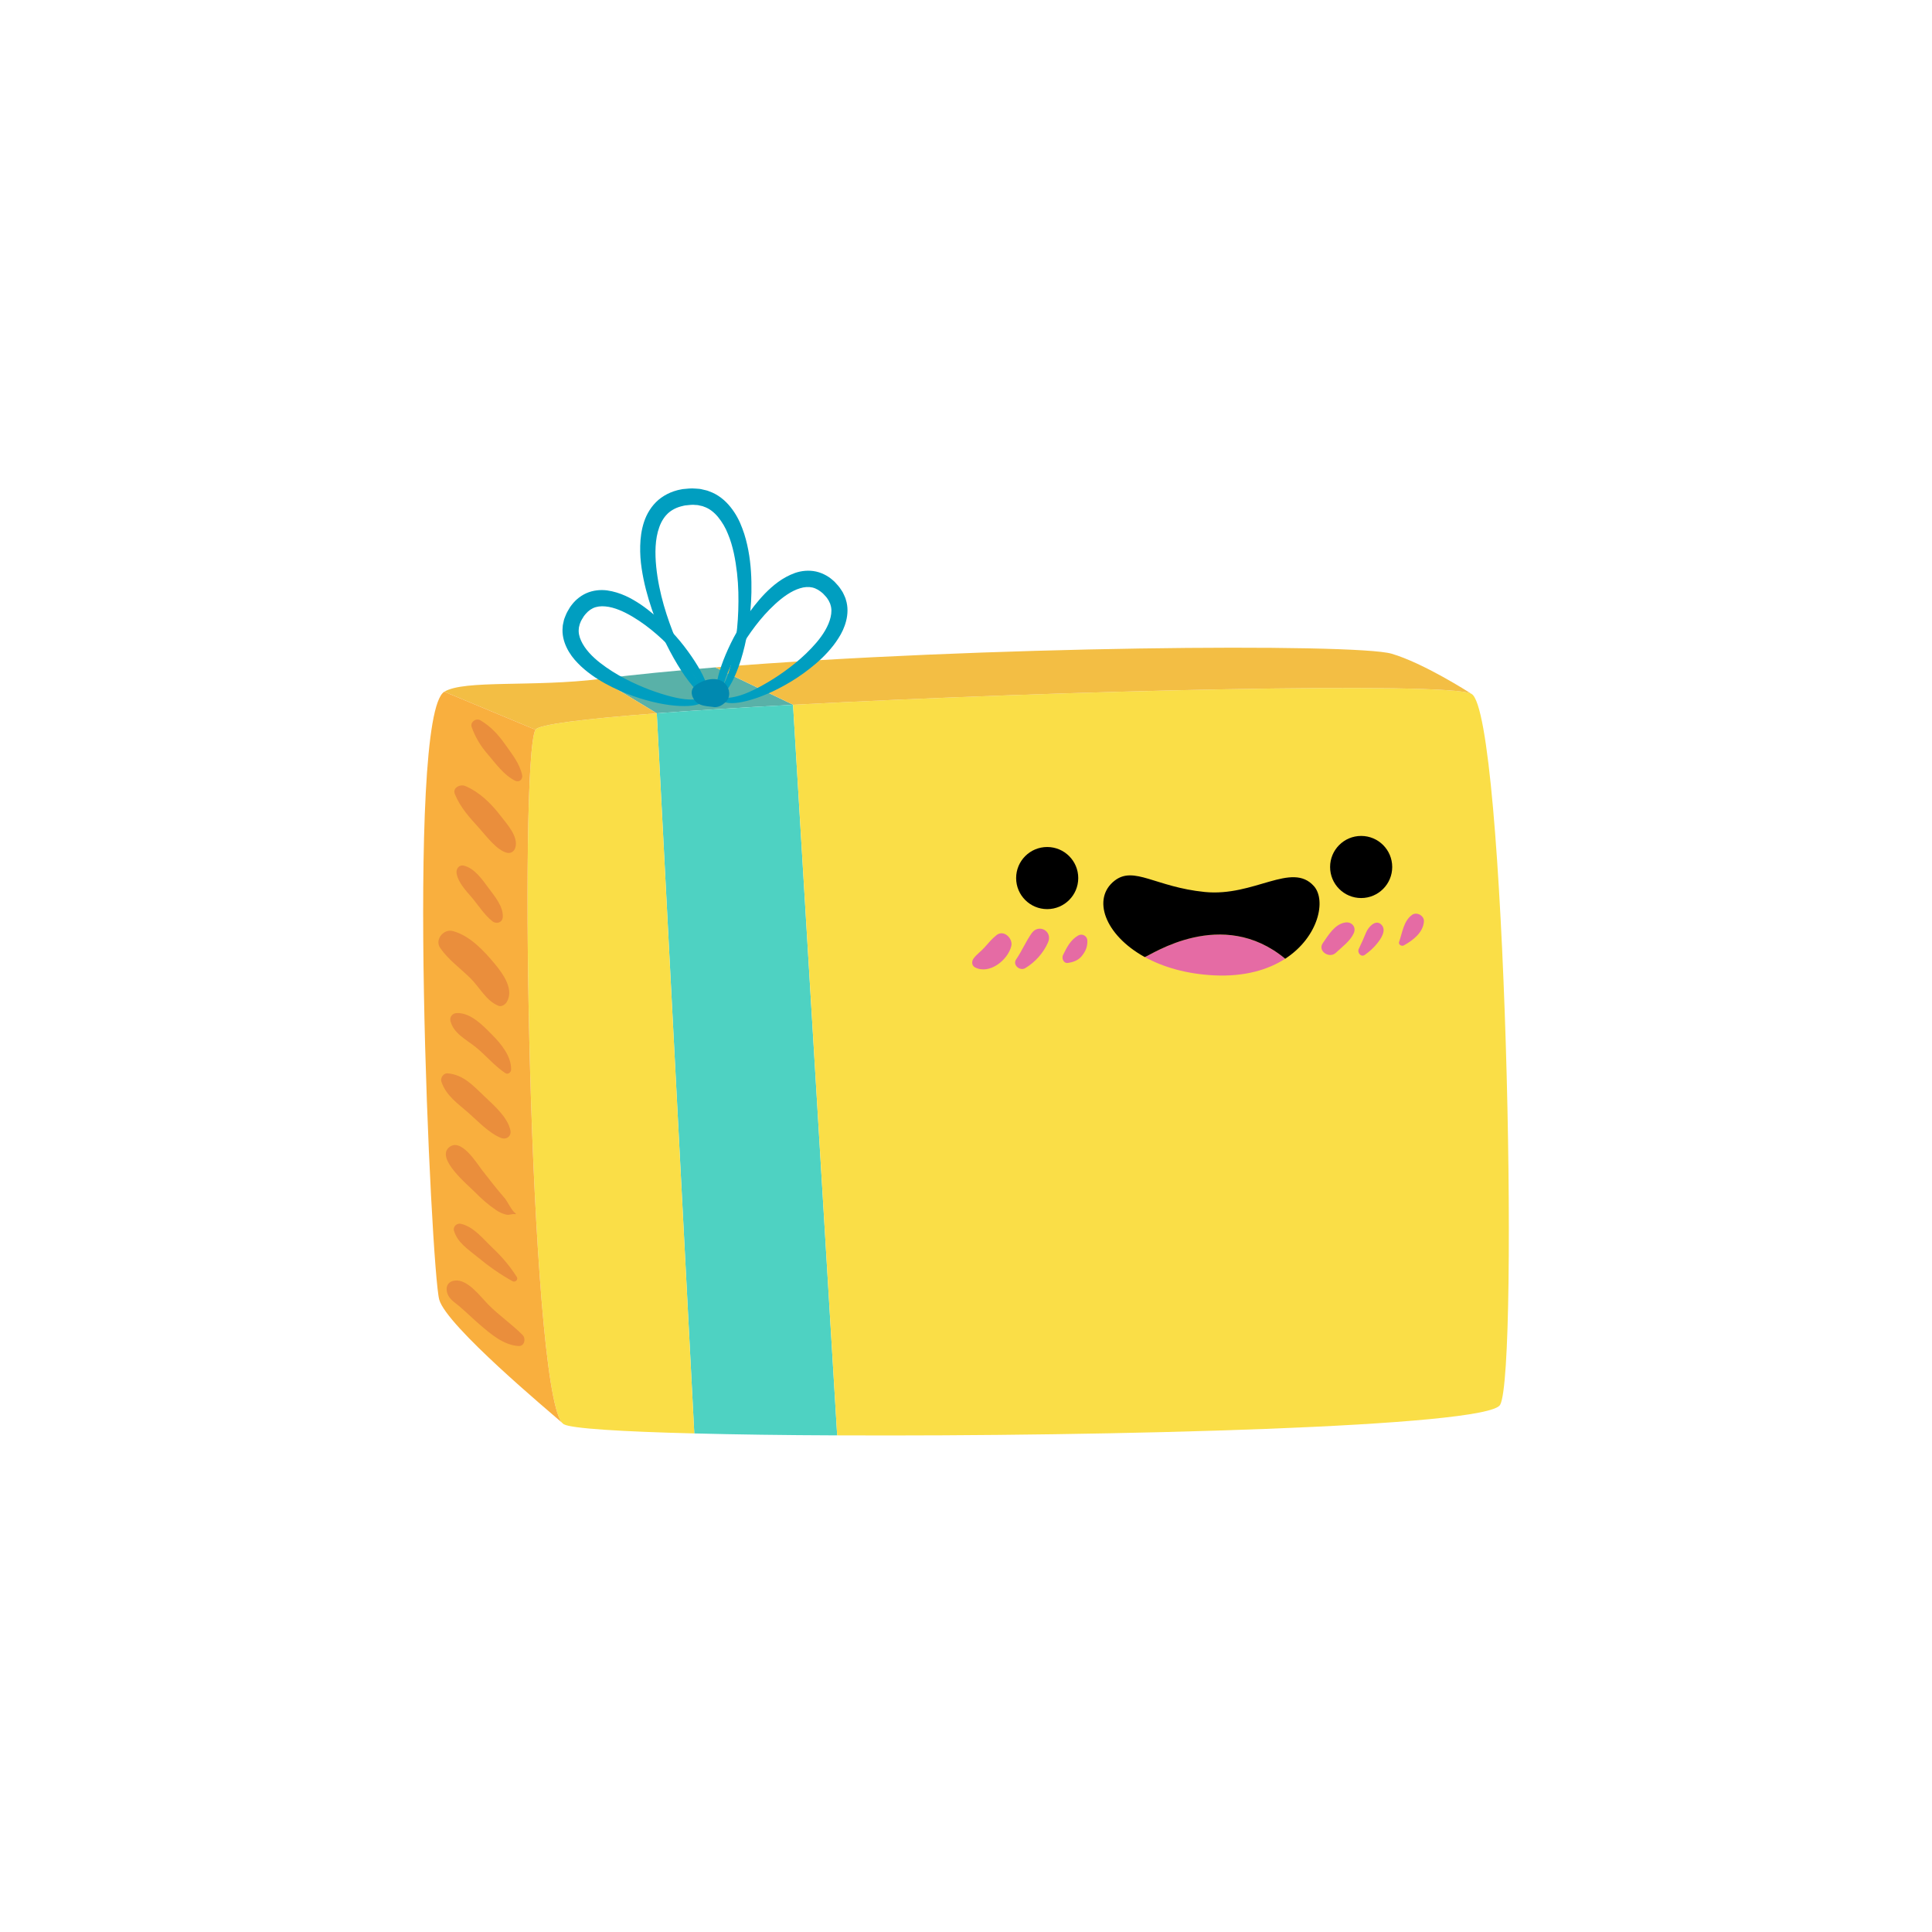 <?xml version="1.0" encoding="utf-8"?>
<!-- Generator: Adobe Illustrator 16.0.0, SVG Export Plug-In . SVG Version: 6.00 Build 0)  -->
<!DOCTYPE svg PUBLIC "-//W3C//DTD SVG 1.1//EN" "http://www.w3.org/Graphics/SVG/1.1/DTD/svg11.dtd">
<svg version="1.1" id="Layer_1" xmlns="http://www.w3.org/2000/svg" xmlns:xlink="http://www.w3.org/1999/xlink" x="0px" y="0px"
	 width="350px" height="350px" viewBox="0 0 350 350" enable-background="new 0 0 350 350" xml:space="preserve">
<g>
	<g>
		<g>
			<path fill="#59B1A8" d="M143.664,127.663l0.004,0.014c-9.182,0.484-17.606,1.006-24.686,1.541L108.7,123
				c6.243-0.798,13.312-1.485,20.884-2.096L143.664,127.663z"/>
			<path fill="#4ED2C2" d="M143.667,127.677l7.996,132.354c-9.561-0.033-18.4-0.158-25.886-0.352l-6.796-130.461
				C126.062,128.684,134.485,128.162,143.667,127.677z"/>
			<path fill="#FADE47" d="M266.583,125.707c6.163,3.478,8.651,122.62,5.177,128.795c-2.255,4.016-70.796,5.752-120.097,5.529
				l-7.996-132.354c48.741-2.61,118.703-4.219,122.898-1.981C266.579,125.692,266.583,125.707,266.583,125.707z"/>
			<path fill="#FADE47" d="M97.005,132.198c0.541-0.961,9.037-2.001,21.977-2.98l6.796,130.461
				c-13.242-0.324-22.283-0.893-23.651-1.662c0,0-0.019-0.01-0.042-0.035c-0.045-0.049-0.145-0.129-0.287-0.246
				c-0.004-0.016-0.022-0.025-0.026-0.039C95.891,250.059,93.947,137.635,97.005,132.198z"/>
			<path fill="#F3BE44" d="M108.7,123l10.282,6.219c-12.94,0.979-21.436,2.019-21.977,2.98l-16.514-6.888
				C84.098,123.116,96.641,124.508,108.7,123z"/>
			<path fill="#F3BE44" d="M252.094,118.424c5.7,1.659,13.957,6.934,14.472,7.272c-4.195-2.238-74.157-0.629-122.898,1.981
				l-0.004-0.014l-14.08-6.759C177.499,117.013,245.493,116.501,252.094,118.424z"/>
			<path fill="#F9AF3E" d="M80.491,125.31l16.514,6.888c-3.058,5.437-1.114,117.86,4.767,125.499
				c-2.155-1.906-20.859-17.465-22.199-22.248C78.087,230.146,73.363,129.677,80.491,125.31z"/>
		</g>
		<g>
			<g>
				<path fill="#009EC0" d="M129.469,126.86c-0.261,0.038-0.565,0.045-0.865-0.058c-0.777-0.239-1.609-0.87-2.466-1.773
					c-1.722-1.811-3.645-4.729-5.494-8.462c-0.924-1.867-1.788-3.956-2.566-6.222c-0.77-2.269-1.444-4.724-1.837-7.364
					c-0.201-1.319-0.297-2.689-0.262-4.103c0.035-1.41,0.216-2.876,0.698-4.339c0.479-1.453,1.35-2.911,2.627-3.999
					c0.64-0.537,1.362-0.969,2.114-1.294c0.378-0.158,0.759-0.297,1.147-0.398c0.193-0.061,0.387-0.099,0.581-0.138l0.291-0.059
					l0.146-0.029l0.036-0.007l0.141-0.017l0.063-0.006c0.69-0.052,1.289-0.166,2.232-0.078c0.437,0.017,0.863,0.056,1.253,0.169
					c0.396,0.111,0.81,0.15,1.184,0.333c1.574,0.544,2.882,1.636,3.836,2.829c0.969,1.2,1.659,2.53,2.141,3.858
					c0.514,1.327,0.846,2.665,1.097,3.979c0.498,2.632,0.598,5.189,0.562,7.59c-0.038,2.403-0.285,4.658-0.617,6.719
					c-0.678,4.12-1.781,7.46-2.958,9.651c-0.588,1.095-1.195,1.897-1.749,2.351c-0.24,0.25-0.508,0.377-0.666,0.476
					c-0.162,0.094-0.246,0.143-0.246,0.143L129.469,126.86z M129.841,125.713c0.103-0.076,0.23-0.173,0.357-0.345
					c0.406-0.399,0.841-1.193,1.301-2.234c0.929-2.1,1.644-5.414,2.042-9.397c0.194-1.995,0.274-4.169,0.219-6.454
					c-0.06-2.283-0.313-4.68-0.816-7.064c-0.263-1.188-0.598-2.374-1.07-3.487c-0.438-1.135-1.061-2.165-1.777-3.048
					c-0.724-0.879-1.595-1.577-2.611-1.906c-0.236-0.128-0.521-0.127-0.777-0.205c-0.267-0.083-0.519-0.093-0.764-0.098
					c-0.418-0.083-1.175,0.024-1.843,0.091l-0.327,0.07c-0.14,0.029-0.281,0.057-0.412,0.103c-0.273,0.071-0.533,0.161-0.785,0.264
					c-0.5,0.211-0.958,0.479-1.364,0.81c-0.802,0.672-1.398,1.603-1.78,2.687c-0.788,2.176-0.793,4.744-0.557,7.159
					c0.497,4.889,2.012,9.409,3.531,13.111c1.529,3.714,3.21,6.665,4.669,8.419c0.719,0.882,1.415,1.432,1.859,1.595
					c0.234,0.1,0.356,0.058,0.387,0.088c0.154-0.047,0.234-0.072,0.234-0.072L129.841,125.713z"/>
			</g>
			<g>
				<path fill="#009EC0" d="M127.116,126.312c0,0,0.042-0.047,0.124-0.138c-0.035-0.009,0.023-0.049,0.027-0.226
					c0.024-0.32-0.123-0.959-0.498-1.726c-0.734-1.546-2.226-3.643-4.29-5.875c-2.055-2.224-4.671-4.715-7.842-6.604
					c-1.564-0.929-3.305-1.737-4.968-1.885c-0.825-0.084-1.588,0.017-2.244,0.318c-0.326,0.156-0.629,0.363-0.913,0.615
					c-0.141,0.128-0.276,0.267-0.405,0.42c-0.07,0.069-0.131,0.151-0.193,0.233l-0.094,0.121l-0.048,0.061l-0.012,0.015
					c0.115-0.178,0.024-0.038,0.047-0.072l-0.025,0.042c-0.265,0.433-0.594,0.936-0.647,1.193c-0.068,0.149-0.139,0.305-0.166,0.5
					c-0.027,0.184-0.119,0.364-0.106,0.55c-0.102,0.734,0.072,1.495,0.417,2.239c0.681,1.499,2.007,2.875,3.435,3.988
					c2.894,2.255,6.149,3.791,8.969,4.871c2.837,1.056,5.325,1.691,7.049,1.764c0.854,0.037,1.532,0.016,1.926-0.119
					c0.41-0.106,0.563-0.243,0.579-0.228L127.116,126.312z M127.725,127.117l-0.02-0.152c-0.003-0.023-0.237,0.231-0.743,0.45
					c-0.507,0.244-1.267,0.417-2.224,0.473c-1.913,0.113-4.591-0.184-7.673-1.046c-1.538-0.436-3.185-0.991-4.866-1.749
					c-1.679-0.757-3.427-1.657-5.099-2.874c-0.835-0.608-1.662-1.283-2.425-2.086c-0.773-0.781-1.49-1.713-2.017-2.816
					c-0.529-1.088-0.87-2.411-0.722-3.742c-0.002-0.334,0.109-0.648,0.166-0.973c0.053-0.32,0.172-0.646,0.312-0.973
					c0.275-0.734,0.542-1.09,0.804-1.55l0.025-0.042l0.072-0.113l0.018-0.024l0.07-0.094l0.141-0.189
					c0.094-0.126,0.188-0.251,0.298-0.37c0.206-0.244,0.438-0.471,0.683-0.69c0.495-0.431,1.06-0.806,1.673-1.083
					c1.235-0.55,2.593-0.673,3.792-0.517c2.416,0.35,4.369,1.41,6.073,2.547c1.699,1.162,3.166,2.452,4.472,3.743
					c1.3,1.297,2.452,2.588,3.423,3.853c1.943,2.529,3.302,4.831,3.974,6.639c0.334,0.901,0.497,1.698,0.397,2.35
					c-0.038,0.315-0.191,0.603-0.359,0.802c-0.095,0.088-0.144,0.134-0.144,0.134L127.725,127.117z"/>
			</g>
			<g>
				<path fill="#009EC0" d="M130.599,127.054c0,0-0.057-0.035-0.167-0.102c-0.205-0.162-0.413-0.413-0.514-0.713
					c-0.229-0.618-0.231-1.432-0.085-2.381c0.293-1.906,1.159-4.436,2.551-7.304c0.696-1.435,1.563-2.932,2.575-4.465
					c1.019-1.528,2.194-3.088,3.624-4.569c1.439-1.458,3.138-2.89,5.434-3.721c1.143-0.396,2.498-0.549,3.819-0.259
					c0.656,0.148,1.285,0.401,1.857,0.724c0.284,0.165,0.557,0.34,0.808,0.538c0.131,0.094,0.249,0.198,0.366,0.303l0.176,0.156
					l0.088,0.079l0.022,0.02l0.094,0.096l0.033,0.036c0.349,0.398,0.683,0.693,1.101,1.356c0.203,0.291,0.385,0.587,0.501,0.889
					c0.122,0.307,0.293,0.592,0.359,0.92c0.413,1.273,0.347,2.638,0.048,3.811c-0.294,1.186-0.808,2.244-1.407,3.165
					c-0.586,0.941-1.259,1.769-1.954,2.533c-1.392,1.529-2.922,2.763-4.414,3.844c-1.494,1.082-2.995,1.958-4.413,2.696
					c-2.844,1.467-5.407,2.298-7.303,2.575c-0.949,0.138-1.728,0.123-2.274-0.014c-0.54-0.112-0.82-0.314-0.818-0.291
					L130.599,127.054z M131.045,126.295c0.012-0.018,0.19,0.085,0.613,0.105c0.413,0.053,1.082-0.064,1.91-0.271
					c1.674-0.419,3.982-1.544,6.548-3.151c2.543-1.627,5.422-3.79,7.801-6.583c1.174-1.378,2.194-2.994,2.559-4.6
					c0.188-0.798,0.204-1.579-0.043-2.277c-0.026-0.185-0.152-0.342-0.215-0.517c-0.066-0.186-0.167-0.324-0.264-0.457
					c-0.104-0.242-0.528-0.667-0.875-1.038l-0.033-0.036c0.029,0.029-0.088-0.09,0.061,0.061l-0.015-0.012l-0.059-0.05l-0.117-0.099
					c-0.078-0.067-0.154-0.136-0.236-0.189c-0.158-0.124-0.318-0.232-0.482-0.33c-0.329-0.19-0.667-0.332-1.018-0.418
					c-0.703-0.163-1.471-0.108-2.262,0.142c-1.599,0.481-3.14,1.624-4.484,2.85c-2.724,2.491-4.782,5.46-6.346,8.053
					c-1.57,2.603-2.608,4.958-3.015,6.621c-0.213,0.827-0.228,1.482-0.14,1.791c0.04,0.172,0.104,0.2,0.071,0.216
					c0.099,0.073,0.149,0.11,0.149,0.11L131.045,126.295z"/>
			</g>
		</g>
		<circle cx="189.708" cy="159.069" r="5.626"/>
		<circle cx="246.586" cy="157.063" r="5.626"/>
		<g>
			<path fill="#E56BA4" d="M232.83,173.684c-3.061,1.979-7.308,3.278-12.867,3.012c-5.103-0.25-9.327-1.529-12.57-3.317
				C208.527,173.03,221.364,164.181,232.83,173.684z"/>
			<path d="M238.024,160.525c2.271,2.542,0.868,9.214-5.194,13.159c-11.466-9.502-24.303-0.654-25.438-0.306l-0.012,0.004
				c-7.302-4.032-9.585-10.622-5.467-13.833c3.516-2.746,7.411,1.149,16.341,2.043C227.199,162.484,234.007,156.026,238.024,160.525
				z"/>
		</g>
		<path fill="#0089B0" d="M131.387,123.866c-1.446-1.5-4.057-0.775-5.5,0.382c-1.089,0.875-0.469,2.463,0.456,3.115
			c0.634,0.448,1.544,0.568,2.298,0.643c0.05,0.005,0.1,0.01,0.151,0.016c0.024,0.003,0.238,0.03,0.683,0.085
			c0.809-0.004,1.394-0.385,1.968-0.909C132.415,126.313,132.233,124.746,131.387,123.866z"/>
	</g>
	<path fill="#EA8E3C" d="M94.63,241.803c-1.932-1.936-4.231-3.498-6.172-5.467c-1.477-1.5-3.777-4.668-6.103-4.346
		c-1.028,0.143-1.574,0.842-1.416,1.877c0.211,1.377,1.241,1.904,2.245,2.754c1.282,1.084,2.476,2.271,3.751,3.365
		c1.993,1.707,4.258,3.674,6.976,3.861C95.078,243.93,95.306,242.408,94.63,241.803z"/>
	<path fill="#EA8E3C" d="M89.238,226.074c-1.701-1.602-3.37-3.816-5.737-4.369c-0.743-0.172-1.487,0.51-1.254,1.277
		c0.65,2.148,2.58,3.361,4.244,4.73c2.014,1.656,4.085,3.141,6.373,4.395c0.483,0.264,1.066-0.297,0.758-0.781
		C92.377,229.371,90.928,227.668,89.238,226.074z"/>
	<path fill="#EA8E3C" d="M93.399,219.789c-0.635-0.314-1.446-2.123-1.953-2.711c-1.425-1.646-2.787-3.379-4.116-5.104
		c-1.029-1.336-3.918-6.084-6.075-4.033c-2.162,2.055,3.481,6.711,4.679,7.924c1.225,1.242,2.477,2.367,3.923,3.344
		c0.555,0.377,1.094,0.629,1.734,0.807c0.698,0.193,1.058-0.17,1.737-0.055C93.429,219.979,93.5,219.84,93.399,219.789z"/>
	<path fill="#EA8E3C" d="M87.734,198.588c-2.001-1.9-3.753-3.887-6.628-4.141c-0.752-0.066-1.387,0.828-1.146,1.52
		c0.891,2.555,2.906,3.885,4.88,5.615c1.746,1.531,3.719,3.664,5.887,4.555c0.973,0.398,1.961-0.275,1.738-1.365
		C91.98,202.391,89.419,200.189,87.734,198.588z"/>
	<path fill="#EA8E3C" d="M89.163,187.471c-1.677-1.693-3.89-4.053-6.455-3.943c-0.753,0.033-1.295,0.719-1.102,1.459
		c0.58,2.223,2.777,3.291,4.464,4.621c1.889,1.49,3.478,3.479,5.473,4.797c0.459,0.305,1.038-0.121,1.049-0.615
		C92.647,191.35,90.79,189.113,89.163,187.471z"/>
	<path fill="#EA8E3C" d="M89.694,174.688c-1.988-2.407-4.535-5.175-7.648-6.015c-1.68-0.454-3.345,1.545-2.295,3.068
		c1.449,2.103,3.632,3.665,5.446,5.445c1.655,1.626,2.873,4.119,5.08,5.014c0.565,0.227,1.214-0.178,1.503-0.639
		C93.202,179.281,91.125,176.421,89.694,174.688z"/>
	<path fill="#EA8E3C" d="M88.483,160.847c-1.113-1.506-2.49-3.53-4.428-4.022c-0.886-0.226-1.459,0.565-1.34,1.363
		c0.251,1.677,1.72,3.186,2.768,4.419c1.196,1.408,2.267,3.159,3.732,4.293c0.753,0.583,1.83,0.219,1.876-0.8
		C91.179,164.178,89.559,162.3,88.483,160.847z"/>
	<path fill="#EA8E3C" d="M90.691,147.799c-1.728-2.25-3.775-4.285-6.416-5.409c-0.889-0.379-2.355,0.306-1.873,1.472
		c1.022,2.472,2.646,4.215,4.415,6.172c1.241,1.374,3.153,3.993,5.025,4.458c0.681,0.17,1.282-0.237,1.496-0.875
		C94.012,151.602,91.802,149.249,90.691,147.799z"/>
	<path fill="#EA8E3C" d="M91.615,134.993c-1.295-1.839-2.644-3.356-4.599-4.511c-0.776-0.46-1.885,0.333-1.566,1.23
		c0.65,1.83,1.574,3.384,2.845,4.852c1.507,1.74,2.929,3.83,5.038,4.874c0.703,0.348,1.409-0.242,1.26-0.992
		C94.182,138.391,92.802,136.676,91.615,134.993z"/>
	<path fill="#E56BA4" d="M180.54,169.397c-0.83,0.654-1.48,1.445-2.18,2.233c-0.627,0.707-1.384,1.218-1.963,1.971
		c-0.396,0.517-0.414,1.308,0.242,1.651c2.596,1.357,5.952-1.33,6.564-3.862C183.54,170.01,181.856,168.361,180.54,169.397z"/>
	<path fill="#E56BA4" d="M186.906,169.05c-1.064,1.496-1.778,3.229-2.82,4.75c-0.698,1.013,0.678,2.158,1.639,1.591
		c1.788-1.06,3.309-2.764,4.141-4.676C190.744,168.695,188.177,167.262,186.906,169.05z"/>
	<path fill="#E56BA4" d="M195.328,169.469c-1.399,0.805-2.054,2.136-2.746,3.535c-0.288,0.581,0.071,1.535,0.845,1.44
		c0.93-0.115,1.897-0.452,2.512-1.207c0.724-0.889,1.077-1.682,1.049-2.833C196.968,169.56,196.058,169.05,195.328,169.469z"/>
	<path fill="#E56BA4" d="M243.696,167.12c-1.896,0.295-3.046,2.29-4.054,3.733c-1.002,1.437,1.188,2.867,2.356,1.756
		c1.12-1.065,2.587-2.098,3.239-3.529C245.756,167.944,244.882,166.936,243.696,167.12z"/>
	<path fill="#E56BA4" d="M250.224,167.484c-1.058-1.021-2.36,0.517-2.741,1.438c-0.415,1.003-0.856,2.014-1.33,2.99
		c-0.319,0.659,0.408,1.566,1.103,1.071c0.831-0.594,1.537-1.224,2.184-2.014C250.143,170.107,251.282,168.507,250.224,167.484z"/>
	<path fill="#E56BA4" d="M255.819,165.731c-1.553,1.105-1.76,3.208-2.355,4.888c-0.18,0.509,0.449,0.871,0.86,0.645
		c1.644-0.914,3.483-2.304,3.635-4.328C258.037,165.896,256.664,165.127,255.819,165.731z"/>
</g>
</svg>

